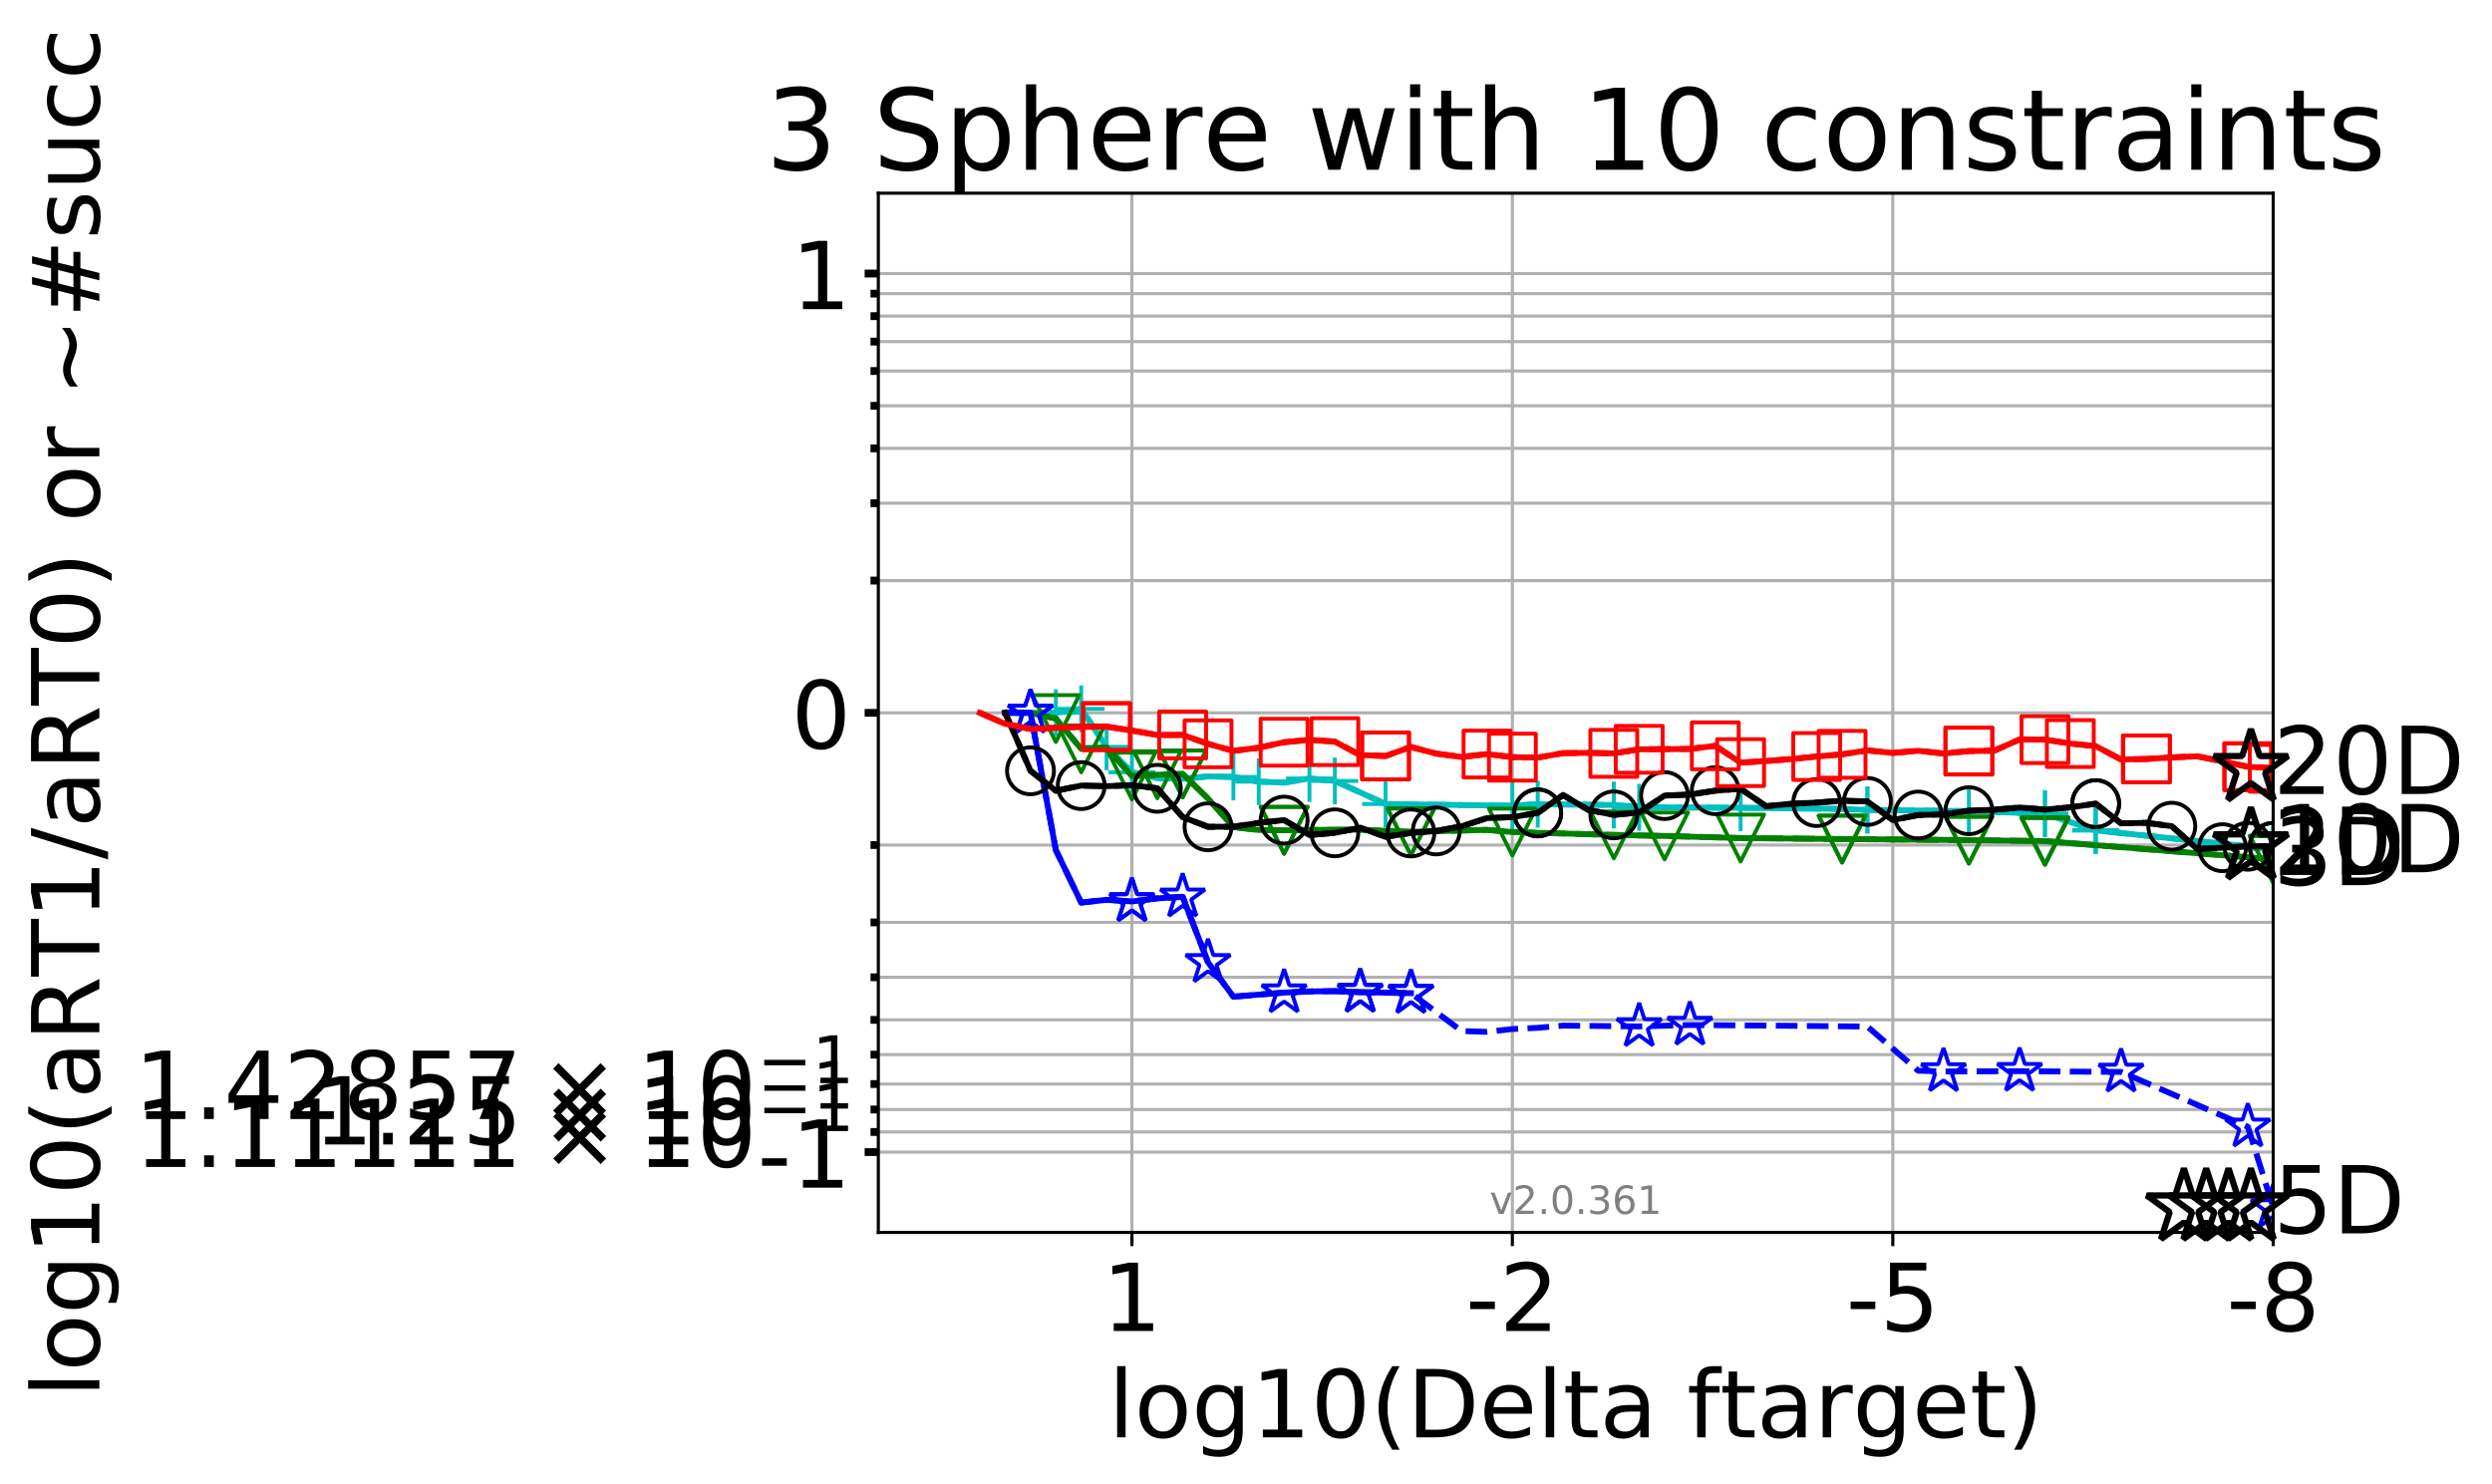 <?xml version="1.0" encoding="utf-8" standalone="no"?>
<!DOCTYPE svg PUBLIC "-//W3C//DTD SVG 1.1//EN"
  "http://www.w3.org/Graphics/SVG/1.1/DTD/svg11.dtd">
<!-- Created with matplotlib (http://matplotlib.org/) -->
<svg height="380pt" version="1.1" viewBox="0 0 638 380" width="638pt" xmlns="http://www.w3.org/2000/svg" xmlns:xlink="http://www.w3.org/1999/xlink">
 <defs>
  <style type="text/css">
*{stroke-linecap:butt;stroke-linejoin:round;}
  </style>
 </defs>
 <g id="figure_1">
  <g id="patch_1">
   <path d="M 0 380.235 
L 638.207 380.235 
L 638.207 0 
L 0 0 
z
" style="fill:#ffffff;"/>
  </g>
  <g id="axes_1">
   <g id="patch_2">
    <path d="M 224.868 315.58 
L 581.987 315.58 
L 581.987 49.468 
L 224.868 49.468 
z
" style="fill:#ffffff;"/>
   </g>
   <g id="matplotlib.axis_1">
    <g id="xtick_1">
     <g id="line2d_1">
      <path clip-path="url(#p92367bfe6e)" d="M 581.987 315.58 
L 581.987 49.468 
" style="fill:none;stroke:#b0b0b0;stroke-linecap:square;stroke-width:0.8;"/>
     </g>
     <g id="line2d_2">
      <defs>
       <path d="M 0 0 
L 0 3.5 
" id="mc6f0b1cd27" style="stroke:#000000;stroke-width:0.8;"/>
      </defs>
      <g>
       <use style="stroke:#000000;stroke-width:0.8;" x="581.987" xlink:href="#mc6f0b1cd27" y="315.58"/>
      </g>
     </g>
     <g id="text_1">
      <!-- -8 -->
      <defs>
       <path d="M 4.891 31.391 
L 31.203 31.391 
L 31.203 23.391 
L 4.891 23.391 
z
" id="DejaVuSans-2d"/>
       <path d="M 31.781 34.625 
Q 24.75 34.625 20.719 30.859 
Q 16.703 27.094 16.703 20.516 
Q 16.703 13.922 20.719 10.156 
Q 24.75 6.391 31.781 6.391 
Q 38.812 6.391 42.859 10.172 
Q 46.922 13.969 46.922 20.516 
Q 46.922 27.094 42.891 30.859 
Q 38.875 34.625 31.781 34.625 
z
M 21.922 38.812 
Q 15.578 40.375 12.031 44.719 
Q 8.5 49.078 8.5 55.328 
Q 8.5 64.062 14.719 69.141 
Q 20.953 74.219 31.781 74.219 
Q 42.672 74.219 48.875 69.141 
Q 55.078 64.062 55.078 55.328 
Q 55.078 49.078 51.531 44.719 
Q 48 40.375 41.703 38.812 
Q 48.828 37.156 52.797 32.312 
Q 56.781 27.484 56.781 20.516 
Q 56.781 9.906 50.312 4.234 
Q 43.844 -1.422 31.781 -1.422 
Q 19.734 -1.422 13.25 4.234 
Q 6.781 9.906 6.781 20.516 
Q 6.781 27.484 10.781 32.312 
Q 14.797 37.156 21.922 38.812 
z
M 18.312 54.391 
Q 18.312 48.734 21.844 45.562 
Q 25.391 42.391 31.781 42.391 
Q 38.141 42.391 41.719 45.562 
Q 45.312 48.734 45.312 54.391 
Q 45.312 60.062 41.719 63.234 
Q 38.141 66.406 31.781 66.406 
Q 25.391 66.406 21.844 63.234 
Q 18.312 60.062 18.312 54.391 
z
" id="DejaVuSans-38"/>
      </defs>
      <g transform="translate(570.023 340.816)scale(0.24 -0.24)">
       <use xlink:href="#DejaVuSans-2d"/>
       <use x="36.084" xlink:href="#DejaVuSans-38"/>
      </g>
     </g>
    </g>
    <g id="xtick_2">
     <g id="line2d_3">
      <path clip-path="url(#p92367bfe6e)" d="M 484.591 315.58 
L 484.591 49.468 
" style="fill:none;stroke:#b0b0b0;stroke-linecap:square;stroke-width:0.8;"/>
     </g>
     <g id="line2d_4">
      <g>
       <use style="stroke:#000000;stroke-width:0.8;" x="484.591" xlink:href="#mc6f0b1cd27" y="315.58"/>
      </g>
     </g>
     <g id="text_2">
      <!-- -5 -->
      <defs>
       <path d="M 10.797 72.906 
L 49.516 72.906 
L 49.516 64.594 
L 19.828 64.594 
L 19.828 46.734 
Q 21.969 47.469 24.109 47.828 
Q 26.266 48.188 28.422 48.188 
Q 40.625 48.188 47.75 41.5 
Q 54.891 34.812 54.891 23.391 
Q 54.891 11.625 47.562 5.094 
Q 40.234 -1.422 26.906 -1.422 
Q 22.312 -1.422 17.547 -0.641 
Q 12.797 0.141 7.719 1.703 
L 7.719 11.625 
Q 12.109 9.234 16.797 8.062 
Q 21.484 6.891 26.703 6.891 
Q 35.156 6.891 40.078 11.328 
Q 45.016 15.766 45.016 23.391 
Q 45.016 31 40.078 35.438 
Q 35.156 39.891 26.703 39.891 
Q 22.75 39.891 18.812 39.016 
Q 14.891 38.141 10.797 36.281 
z
" id="DejaVuSans-35"/>
      </defs>
      <g transform="translate(472.627 340.816)scale(0.24 -0.24)">
       <use xlink:href="#DejaVuSans-2d"/>
       <use x="36.084" xlink:href="#DejaVuSans-35"/>
      </g>
     </g>
    </g>
    <g id="xtick_3">
     <g id="line2d_5">
      <path clip-path="url(#p92367bfe6e)" d="M 387.195 315.58 
L 387.195 49.468 
" style="fill:none;stroke:#b0b0b0;stroke-linecap:square;stroke-width:0.8;"/>
     </g>
     <g id="line2d_6">
      <g>
       <use style="stroke:#000000;stroke-width:0.8;" x="387.195" xlink:href="#mc6f0b1cd27" y="315.58"/>
      </g>
     </g>
     <g id="text_3">
      <!-- -2 -->
      <defs>
       <path d="M 19.188 8.297 
L 53.609 8.297 
L 53.609 0 
L 7.328 0 
L 7.328 8.297 
Q 12.938 14.109 22.625 23.891 
Q 32.328 33.688 34.812 36.531 
Q 39.547 41.844 41.422 45.531 
Q 43.312 49.219 43.312 52.781 
Q 43.312 58.594 39.234 62.25 
Q 35.156 65.922 28.609 65.922 
Q 23.969 65.922 18.812 64.312 
Q 13.672 62.703 7.812 59.422 
L 7.812 69.391 
Q 13.766 71.781 18.938 73 
Q 24.125 74.219 28.422 74.219 
Q 39.75 74.219 46.484 68.547 
Q 53.219 62.891 53.219 53.422 
Q 53.219 48.922 51.531 44.891 
Q 49.859 40.875 45.406 35.406 
Q 44.188 33.984 37.641 27.219 
Q 31.109 20.453 19.188 8.297 
z
" id="DejaVuSans-32"/>
      </defs>
      <g transform="translate(375.23 340.816)scale(0.24 -0.24)">
       <use xlink:href="#DejaVuSans-2d"/>
       <use x="36.084" xlink:href="#DejaVuSans-32"/>
      </g>
     </g>
    </g>
    <g id="xtick_4">
     <g id="line2d_7">
      <path clip-path="url(#p92367bfe6e)" d="M 289.798 315.58 
L 289.798 49.468 
" style="fill:none;stroke:#b0b0b0;stroke-linecap:square;stroke-width:0.8;"/>
     </g>
     <g id="line2d_8">
      <g>
       <use style="stroke:#000000;stroke-width:0.8;" x="289.798" xlink:href="#mc6f0b1cd27" y="315.58"/>
      </g>
     </g>
     <g id="text_4">
      <!-- 1 -->
      <defs>
       <path d="M 12.406 8.297 
L 28.516 8.297 
L 28.516 63.922 
L 10.984 60.406 
L 10.984 69.391 
L 28.422 72.906 
L 38.281 72.906 
L 38.281 8.297 
L 54.391 8.297 
L 54.391 0 
L 12.406 0 
z
" id="DejaVuSans-31"/>
      </defs>
      <g transform="translate(282.163 340.816)scale(0.24 -0.24)">
       <use xlink:href="#DejaVuSans-31"/>
      </g>
     </g>
    </g>
    <g id="text_5">
     <!-- log10(Delta ftarget) -->
     <defs>
      <path d="M 9.422 75.984 
L 18.406 75.984 
L 18.406 0 
L 9.422 0 
z
" id="DejaVuSans-6c"/>
      <path d="M 30.609 48.391 
Q 23.391 48.391 19.188 42.75 
Q 14.984 37.109 14.984 27.297 
Q 14.984 17.484 19.156 11.844 
Q 23.344 6.203 30.609 6.203 
Q 37.797 6.203 41.984 11.859 
Q 46.188 17.531 46.188 27.297 
Q 46.188 37.016 41.984 42.703 
Q 37.797 48.391 30.609 48.391 
z
M 30.609 56 
Q 42.328 56 49.016 48.375 
Q 55.719 40.766 55.719 27.297 
Q 55.719 13.875 49.016 6.219 
Q 42.328 -1.422 30.609 -1.422 
Q 18.844 -1.422 12.172 6.219 
Q 5.516 13.875 5.516 27.297 
Q 5.516 40.766 12.172 48.375 
Q 18.844 56 30.609 56 
z
" id="DejaVuSans-6f"/>
      <path d="M 45.406 27.984 
Q 45.406 37.75 41.375 43.109 
Q 37.359 48.484 30.078 48.484 
Q 22.859 48.484 18.828 43.109 
Q 14.797 37.75 14.797 27.984 
Q 14.797 18.266 18.828 12.891 
Q 22.859 7.516 30.078 7.516 
Q 37.359 7.516 41.375 12.891 
Q 45.406 18.266 45.406 27.984 
z
M 54.391 6.781 
Q 54.391 -7.172 48.188 -13.984 
Q 42 -20.797 29.203 -20.797 
Q 24.469 -20.797 20.266 -20.094 
Q 16.062 -19.391 12.109 -17.922 
L 12.109 -9.188 
Q 16.062 -11.328 19.922 -12.344 
Q 23.781 -13.375 27.781 -13.375 
Q 36.625 -13.375 41.016 -8.766 
Q 45.406 -4.156 45.406 5.172 
L 45.406 9.625 
Q 42.625 4.781 38.281 2.391 
Q 33.938 0 27.875 0 
Q 17.828 0 11.672 7.656 
Q 5.516 15.328 5.516 27.984 
Q 5.516 40.672 11.672 48.328 
Q 17.828 56 27.875 56 
Q 33.938 56 38.281 53.609 
Q 42.625 51.219 45.406 46.391 
L 45.406 54.688 
L 54.391 54.688 
z
" id="DejaVuSans-67"/>
      <path d="M 31.781 66.406 
Q 24.172 66.406 20.328 58.906 
Q 16.5 51.422 16.5 36.375 
Q 16.5 21.391 20.328 13.891 
Q 24.172 6.391 31.781 6.391 
Q 39.453 6.391 43.281 13.891 
Q 47.125 21.391 47.125 36.375 
Q 47.125 51.422 43.281 58.906 
Q 39.453 66.406 31.781 66.406 
z
M 31.781 74.219 
Q 44.047 74.219 50.516 64.516 
Q 56.984 54.828 56.984 36.375 
Q 56.984 17.969 50.516 8.266 
Q 44.047 -1.422 31.781 -1.422 
Q 19.531 -1.422 13.062 8.266 
Q 6.594 17.969 6.594 36.375 
Q 6.594 54.828 13.062 64.516 
Q 19.531 74.219 31.781 74.219 
z
" id="DejaVuSans-30"/>
      <path d="M 31 75.875 
Q 24.469 64.656 21.281 53.656 
Q 18.109 42.672 18.109 31.391 
Q 18.109 20.125 21.312 9.062 
Q 24.516 -2 31 -13.188 
L 23.188 -13.188 
Q 15.875 -1.703 12.234 9.375 
Q 8.594 20.453 8.594 31.391 
Q 8.594 42.281 12.203 53.312 
Q 15.828 64.359 23.188 75.875 
z
" id="DejaVuSans-28"/>
      <path d="M 19.672 64.797 
L 19.672 8.109 
L 31.594 8.109 
Q 46.688 8.109 53.688 14.938 
Q 60.688 21.781 60.688 36.531 
Q 60.688 51.172 53.688 57.984 
Q 46.688 64.797 31.594 64.797 
z
M 9.812 72.906 
L 30.078 72.906 
Q 51.266 72.906 61.172 64.094 
Q 71.094 55.281 71.094 36.531 
Q 71.094 17.672 61.125 8.828 
Q 51.172 0 30.078 0 
L 9.812 0 
z
" id="DejaVuSans-44"/>
      <path d="M 56.203 29.594 
L 56.203 25.203 
L 14.891 25.203 
Q 15.484 15.922 20.484 11.062 
Q 25.484 6.203 34.422 6.203 
Q 39.594 6.203 44.453 7.469 
Q 49.312 8.734 54.109 11.281 
L 54.109 2.781 
Q 49.266 0.734 44.188 -0.344 
Q 39.109 -1.422 33.891 -1.422 
Q 20.797 -1.422 13.156 6.188 
Q 5.516 13.812 5.516 26.812 
Q 5.516 40.234 12.766 48.109 
Q 20.016 56 32.328 56 
Q 43.359 56 49.781 48.891 
Q 56.203 41.797 56.203 29.594 
z
M 47.219 32.234 
Q 47.125 39.594 43.094 43.984 
Q 39.062 48.391 32.422 48.391 
Q 24.906 48.391 20.391 44.141 
Q 15.875 39.891 15.188 32.172 
z
" id="DejaVuSans-65"/>
      <path d="M 18.312 70.219 
L 18.312 54.688 
L 36.812 54.688 
L 36.812 47.703 
L 18.312 47.703 
L 18.312 18.016 
Q 18.312 11.328 20.141 9.422 
Q 21.969 7.516 27.594 7.516 
L 36.812 7.516 
L 36.812 0 
L 27.594 0 
Q 17.188 0 13.234 3.875 
Q 9.281 7.766 9.281 18.016 
L 9.281 47.703 
L 2.688 47.703 
L 2.688 54.688 
L 9.281 54.688 
L 9.281 70.219 
z
" id="DejaVuSans-74"/>
      <path d="M 34.281 27.484 
Q 23.391 27.484 19.188 25 
Q 14.984 22.516 14.984 16.5 
Q 14.984 11.719 18.141 8.906 
Q 21.297 6.109 26.703 6.109 
Q 34.188 6.109 38.703 11.406 
Q 43.219 16.703 43.219 25.484 
L 43.219 27.484 
z
M 52.203 31.203 
L 52.203 0 
L 43.219 0 
L 43.219 8.297 
Q 40.141 3.328 35.547 0.953 
Q 30.953 -1.422 24.312 -1.422 
Q 15.922 -1.422 10.953 3.297 
Q 6 8.016 6 15.922 
Q 6 25.141 12.172 29.828 
Q 18.359 34.516 30.609 34.516 
L 43.219 34.516 
L 43.219 35.406 
Q 43.219 41.609 39.141 45 
Q 35.062 48.391 27.688 48.391 
Q 23 48.391 18.547 47.266 
Q 14.109 46.141 10.016 43.891 
L 10.016 52.203 
Q 14.938 54.109 19.578 55.047 
Q 24.219 56 28.609 56 
Q 40.484 56 46.344 49.844 
Q 52.203 43.703 52.203 31.203 
z
" id="DejaVuSans-61"/>
      <path id="DejaVuSans-20"/>
      <path d="M 37.109 75.984 
L 37.109 68.5 
L 28.516 68.5 
Q 23.688 68.5 21.797 66.547 
Q 19.922 64.594 19.922 59.516 
L 19.922 54.688 
L 34.719 54.688 
L 34.719 47.703 
L 19.922 47.703 
L 19.922 0 
L 10.891 0 
L 10.891 47.703 
L 2.297 47.703 
L 2.297 54.688 
L 10.891 54.688 
L 10.891 58.5 
Q 10.891 67.625 15.141 71.797 
Q 19.391 75.984 28.609 75.984 
z
" id="DejaVuSans-66"/>
      <path d="M 41.109 46.297 
Q 39.594 47.172 37.812 47.578 
Q 36.031 48 33.891 48 
Q 26.266 48 22.188 43.047 
Q 18.109 38.094 18.109 28.812 
L 18.109 0 
L 9.078 0 
L 9.078 54.688 
L 18.109 54.688 
L 18.109 46.188 
Q 20.953 51.172 25.484 53.578 
Q 30.031 56 36.531 56 
Q 37.453 56 38.578 55.875 
Q 39.703 55.766 41.062 55.516 
z
" id="DejaVuSans-72"/>
      <path d="M 8.016 75.875 
L 15.828 75.875 
Q 23.141 64.359 26.781 53.312 
Q 30.422 42.281 30.422 31.391 
Q 30.422 20.453 26.781 9.375 
Q 23.141 -1.703 15.828 -13.188 
L 8.016 -13.188 
Q 14.5 -2 17.703 9.062 
Q 20.906 20.125 20.906 31.391 
Q 20.906 42.672 17.703 53.656 
Q 14.5 64.656 8.016 75.875 
z
" id="DejaVuSans-29"/>
     </defs>
     <g transform="translate(283.752 368.043)scale(0.24 -0.24)">
      <use xlink:href="#DejaVuSans-6c"/>
      <use x="27.783" xlink:href="#DejaVuSans-6f"/>
      <use x="88.965" xlink:href="#DejaVuSans-67"/>
      <use x="152.441" xlink:href="#DejaVuSans-31"/>
      <use x="216.064" xlink:href="#DejaVuSans-30"/>
      <use x="279.688" xlink:href="#DejaVuSans-28"/>
      <use x="318.701" xlink:href="#DejaVuSans-44"/>
      <use x="395.703" xlink:href="#DejaVuSans-65"/>
      <use x="457.227" xlink:href="#DejaVuSans-6c"/>
      <use x="485.01" xlink:href="#DejaVuSans-74"/>
      <use x="524.219" xlink:href="#DejaVuSans-61"/>
      <use x="585.498" xlink:href="#DejaVuSans-20"/>
      <use x="617.285" xlink:href="#DejaVuSans-66"/>
      <use x="652.475" xlink:href="#DejaVuSans-74"/>
      <use x="691.684" xlink:href="#DejaVuSans-61"/>
      <use x="752.963" xlink:href="#DejaVuSans-72"/>
      <use x="794.061" xlink:href="#DejaVuSans-67"/>
      <use x="857.537" xlink:href="#DejaVuSans-65"/>
      <use x="919.061" xlink:href="#DejaVuSans-74"/>
      <use x="958.27" xlink:href="#DejaVuSans-29"/>
     </g>
    </g>
   </g>
   <g id="matplotlib.axis_2">
    <g id="ytick_1">
     <g id="line2d_9">
      <path clip-path="url(#p92367bfe6e)" d="M 224.868 295.002 
L 581.987 295.002 
" style="fill:none;stroke:#b0b0b0;stroke-linecap:square;stroke-width:0.8;"/>
     </g>
     <g id="line2d_10">
      <defs>
       <path d="M 0 0 
L -3.5 0 
" id="m6e55c0572e" style="stroke:#000000;stroke-width:2;"/>
      </defs>
      <g>
       <use style="stroke:#000000;stroke-width:2;" x="224.868" xlink:href="#m6e55c0572e" y="295.002"/>
      </g>
     </g>
     <g id="text_6">
      <!-- -1 -->
      <g transform="translate(193.939 304.12)scale(0.24 -0.24)">
       <use xlink:href="#DejaVuSans-2d"/>
       <use x="36.084" xlink:href="#DejaVuSans-31"/>
      </g>
     </g>
    </g>
    <g id="ytick_2">
     <g id="line2d_11">
      <path clip-path="url(#p92367bfe6e)" d="M 224.868 182.524 
L 581.987 182.524 
" style="fill:none;stroke:#b0b0b0;stroke-linecap:square;stroke-width:0.8;"/>
     </g>
     <g id="line2d_12">
      <g>
       <use style="stroke:#000000;stroke-width:2;" x="224.868" xlink:href="#m6e55c0572e" y="182.524"/>
      </g>
     </g>
     <g id="text_7">
      <!-- 0 -->
      <g transform="translate(202.597 191.642)scale(0.24 -0.24)">
       <use xlink:href="#DejaVuSans-30"/>
      </g>
     </g>
    </g>
    <g id="ytick_3">
     <g id="line2d_13">
      <path clip-path="url(#p92367bfe6e)" d="M 224.868 70.046 
L 581.987 70.046 
" style="fill:none;stroke:#b0b0b0;stroke-linecap:square;stroke-width:0.8;"/>
     </g>
     <g id="line2d_14">
      <g>
       <use style="stroke:#000000;stroke-width:2;" x="224.868" xlink:href="#m6e55c0572e" y="70.046"/>
      </g>
     </g>
     <g id="text_8">
      <!-- 1 -->
      <g transform="translate(202.597 79.164)scale(0.24 -0.24)">
       <use xlink:href="#DejaVuSans-31"/>
      </g>
     </g>
    </g>
    <g id="ytick_4">
     <g id="line2d_15">
      <path clip-path="url(#p92367bfe6e)" d="M 224.868 289.855 
L 581.987 289.855 
" style="fill:none;stroke:#b0b0b0;stroke-linecap:square;stroke-width:0.8;"/>
     </g>
     <g id="line2d_16">
      <defs>
       <path d="M 0 0 
L -2 0 
" id="m52b9efb5b9" style="stroke:#000000;stroke-width:2;"/>
      </defs>
      <g>
       <use style="stroke:#000000;stroke-width:2;" x="224.868" xlink:href="#m52b9efb5b9" y="289.855"/>
      </g>
     </g>
     <g id="text_9">
      <!-- $\mathdefault{1.11111\times10^{-1}}$ -->
      <defs>
       <path d="M 10.688 12.406 
L 21 12.406 
L 21 0 
L 10.688 0 
z
" id="DejaVuSans-2e"/>
       <path d="M 70.125 53.719 
L 47.797 31.297 
L 70.125 8.984 
L 64.312 3.078 
L 41.891 25.484 
L 19.484 3.078 
L 13.719 8.984 
L 35.984 31.297 
L 13.719 53.719 
L 19.484 59.625 
L 41.891 37.203 
L 64.312 59.625 
z
" id="DejaVuSans-d7"/>
       <path d="M 10.594 35.5 
L 73.188 35.5 
L 73.188 27.203 
L 10.594 27.203 
z
" id="DejaVuSans-2212"/>
      </defs>
      <g transform="translate(34.428 298.973)scale(0.24 -0.24)">
       <use transform="translate(0 0.684)" xlink:href="#DejaVuSans-31"/>
       <use transform="translate(63.623 0.684)" xlink:href="#DejaVuSans-2e"/>
       <use transform="translate(95.41 0.684)" xlink:href="#DejaVuSans-31"/>
       <use transform="translate(159.033 0.684)" xlink:href="#DejaVuSans-31"/>
       <use transform="translate(222.656 0.684)" xlink:href="#DejaVuSans-31"/>
       <use transform="translate(286.279 0.684)" xlink:href="#DejaVuSans-31"/>
       <use transform="translate(349.902 0.684)" xlink:href="#DejaVuSans-31"/>
       <use transform="translate(433.008 0.684)" xlink:href="#DejaVuSans-d7"/>
       <use transform="translate(536.279 0.684)" xlink:href="#DejaVuSans-31"/>
       <use transform="translate(599.902 0.684)" xlink:href="#DejaVuSans-30"/>
       <use transform="translate(664.482 38.966)scale(0.7)" xlink:href="#DejaVuSans-2212"/>
       <use transform="translate(723.135 38.966)scale(0.7)" xlink:href="#DejaVuSans-31"/>
      </g>
     </g>
    </g>
    <g id="ytick_5">
     <g id="line2d_17">
      <path clip-path="url(#p92367bfe6e)" d="M 224.868 284.102 
L 581.987 284.102 
" style="fill:none;stroke:#b0b0b0;stroke-linecap:square;stroke-width:0.8;"/>
     </g>
     <g id="line2d_18">
      <g>
       <use style="stroke:#000000;stroke-width:2;" x="224.868" xlink:href="#m52b9efb5b9" y="284.102"/>
      </g>
     </g>
     <g id="text_10">
      <!-- $\mathdefault{1.25\times10^{-1}}$ -->
      <g transform="translate(80.267 293.22)scale(0.24 -0.24)">
       <use transform="translate(0 0.684)" xlink:href="#DejaVuSans-31"/>
       <use transform="translate(63.623 0.684)" xlink:href="#DejaVuSans-2e"/>
       <use transform="translate(95.332 0.684)" xlink:href="#DejaVuSans-32"/>
       <use transform="translate(158.955 0.684)" xlink:href="#DejaVuSans-35"/>
       <use transform="translate(242.061 0.684)" xlink:href="#DejaVuSans-d7"/>
       <use transform="translate(345.332 0.684)" xlink:href="#DejaVuSans-31"/>
       <use transform="translate(408.955 0.684)" xlink:href="#DejaVuSans-30"/>
       <use transform="translate(473.535 38.966)scale(0.7)" xlink:href="#DejaVuSans-2212"/>
       <use transform="translate(532.188 38.966)scale(0.7)" xlink:href="#DejaVuSans-31"/>
      </g>
     </g>
    </g>
    <g id="ytick_6">
     <g id="line2d_19">
      <path clip-path="url(#p92367bfe6e)" d="M 224.868 277.579 
L 581.987 277.579 
" style="fill:none;stroke:#b0b0b0;stroke-linecap:square;stroke-width:0.8;"/>
     </g>
     <g id="line2d_20">
      <g>
       <use style="stroke:#000000;stroke-width:2;" x="224.868" xlink:href="#m52b9efb5b9" y="277.579"/>
      </g>
     </g>
     <g id="text_11">
      <!-- $\mathdefault{1.42857\times10^{-1}}$ -->
      <defs>
       <path d="M 37.797 64.312 
L 12.891 25.391 
L 37.797 25.391 
z
M 35.203 72.906 
L 47.609 72.906 
L 47.609 25.391 
L 58.016 25.391 
L 58.016 17.188 
L 47.609 17.188 
L 47.609 0 
L 37.797 0 
L 37.797 17.188 
L 4.891 17.188 
L 4.891 26.703 
z
" id="DejaVuSans-34"/>
       <path d="M 8.203 72.906 
L 55.078 72.906 
L 55.078 68.703 
L 28.609 0 
L 18.312 0 
L 43.219 64.594 
L 8.203 64.594 
z
" id="DejaVuSans-37"/>
      </defs>
      <g transform="translate(34.428 286.697)scale(0.24 -0.24)">
       <use transform="translate(0 0.684)" xlink:href="#DejaVuSans-31"/>
       <use transform="translate(63.623 0.684)" xlink:href="#DejaVuSans-2e"/>
       <use transform="translate(95.41 0.684)" xlink:href="#DejaVuSans-34"/>
       <use transform="translate(159.033 0.684)" xlink:href="#DejaVuSans-32"/>
       <use transform="translate(222.656 0.684)" xlink:href="#DejaVuSans-38"/>
       <use transform="translate(286.279 0.684)" xlink:href="#DejaVuSans-35"/>
       <use transform="translate(349.793 0.684)" xlink:href="#DejaVuSans-37"/>
       <use transform="translate(432.898 0.684)" xlink:href="#DejaVuSans-d7"/>
       <use transform="translate(536.17 0.684)" xlink:href="#DejaVuSans-31"/>
       <use transform="translate(599.793 0.684)" xlink:href="#DejaVuSans-30"/>
       <use transform="translate(664.373 38.966)scale(0.7)" xlink:href="#DejaVuSans-2212"/>
       <use transform="translate(723.025 38.966)scale(0.7)" xlink:href="#DejaVuSans-31"/>
      </g>
     </g>
    </g>
    <g id="ytick_7">
     <g id="line2d_21">
      <path clip-path="url(#p92367bfe6e)" d="M 224.868 270.049 
L 581.987 270.049 
" style="fill:none;stroke:#b0b0b0;stroke-linecap:square;stroke-width:0.8;"/>
     </g>
     <g id="line2d_22">
      <g>
       <use style="stroke:#000000;stroke-width:2;" x="224.868" xlink:href="#m52b9efb5b9" y="270.049"/>
      </g>
     </g>
    </g>
    <g id="ytick_8">
     <g id="line2d_23">
      <path clip-path="url(#p92367bfe6e)" d="M 224.868 261.143 
L 581.987 261.143 
" style="fill:none;stroke:#b0b0b0;stroke-linecap:square;stroke-width:0.8;"/>
     </g>
     <g id="line2d_24">
      <g>
       <use style="stroke:#000000;stroke-width:2;" x="224.868" xlink:href="#m52b9efb5b9" y="261.143"/>
      </g>
     </g>
    </g>
    <g id="ytick_9">
     <g id="line2d_25">
      <path clip-path="url(#p92367bfe6e)" d="M 224.868 250.242 
L 581.987 250.242 
" style="fill:none;stroke:#b0b0b0;stroke-linecap:square;stroke-width:0.8;"/>
     </g>
     <g id="line2d_26">
      <g>
       <use style="stroke:#000000;stroke-width:2;" x="224.868" xlink:href="#m52b9efb5b9" y="250.242"/>
      </g>
     </g>
    </g>
    <g id="ytick_10">
     <g id="line2d_27">
      <path clip-path="url(#p92367bfe6e)" d="M 224.868 236.189 
L 581.987 236.189 
" style="fill:none;stroke:#b0b0b0;stroke-linecap:square;stroke-width:0.8;"/>
     </g>
     <g id="line2d_28">
      <g>
       <use style="stroke:#000000;stroke-width:2;" x="224.868" xlink:href="#m52b9efb5b9" y="236.189"/>
      </g>
     </g>
    </g>
    <g id="ytick_11">
     <g id="line2d_29">
      <path clip-path="url(#p92367bfe6e)" d="M 224.868 216.383 
L 581.987 216.383 
" style="fill:none;stroke:#b0b0b0;stroke-linecap:square;stroke-width:0.8;"/>
     </g>
     <g id="line2d_30">
      <g>
       <use style="stroke:#000000;stroke-width:2;" x="224.868" xlink:href="#m52b9efb5b9" y="216.383"/>
      </g>
     </g>
    </g>
    <g id="ytick_12">
     <g id="line2d_31">
      <path clip-path="url(#p92367bfe6e)" d="M 224.868 148.664 
L 581.987 148.664 
" style="fill:none;stroke:#b0b0b0;stroke-linecap:square;stroke-width:0.8;"/>
     </g>
     <g id="line2d_32">
      <g>
       <use style="stroke:#000000;stroke-width:2;" x="224.868" xlink:href="#m52b9efb5b9" y="148.664"/>
      </g>
     </g>
    </g>
    <g id="ytick_13">
     <g id="line2d_33">
      <path clip-path="url(#p92367bfe6e)" d="M 224.868 128.858 
L 581.987 128.858 
" style="fill:none;stroke:#b0b0b0;stroke-linecap:square;stroke-width:0.8;"/>
     </g>
     <g id="line2d_34">
      <g>
       <use style="stroke:#000000;stroke-width:2;" x="224.868" xlink:href="#m52b9efb5b9" y="128.858"/>
      </g>
     </g>
    </g>
    <g id="ytick_14">
     <g id="line2d_35">
      <path clip-path="url(#p92367bfe6e)" d="M 224.868 114.805 
L 581.987 114.805 
" style="fill:none;stroke:#b0b0b0;stroke-linecap:square;stroke-width:0.8;"/>
     </g>
     <g id="line2d_36">
      <g>
       <use style="stroke:#000000;stroke-width:2;" x="224.868" xlink:href="#m52b9efb5b9" y="114.805"/>
      </g>
     </g>
    </g>
    <g id="ytick_15">
     <g id="line2d_37">
      <path clip-path="url(#p92367bfe6e)" d="M 224.868 103.905 
L 581.987 103.905 
" style="fill:none;stroke:#b0b0b0;stroke-linecap:square;stroke-width:0.8;"/>
     </g>
     <g id="line2d_38">
      <g>
       <use style="stroke:#000000;stroke-width:2;" x="224.868" xlink:href="#m52b9efb5b9" y="103.905"/>
      </g>
     </g>
    </g>
    <g id="ytick_16">
     <g id="line2d_39">
      <path clip-path="url(#p92367bfe6e)" d="M 224.868 94.999 
L 581.987 94.999 
" style="fill:none;stroke:#b0b0b0;stroke-linecap:square;stroke-width:0.8;"/>
     </g>
     <g id="line2d_40">
      <g>
       <use style="stroke:#000000;stroke-width:2;" x="224.868" xlink:href="#m52b9efb5b9" y="94.999"/>
      </g>
     </g>
    </g>
    <g id="ytick_17">
     <g id="line2d_41">
      <path clip-path="url(#p92367bfe6e)" d="M 224.868 87.469 
L 581.987 87.469 
" style="fill:none;stroke:#b0b0b0;stroke-linecap:square;stroke-width:0.8;"/>
     </g>
     <g id="line2d_42">
      <g>
       <use style="stroke:#000000;stroke-width:2;" x="224.868" xlink:href="#m52b9efb5b9" y="87.469"/>
      </g>
     </g>
    </g>
    <g id="ytick_18">
     <g id="line2d_43">
      <path clip-path="url(#p92367bfe6e)" d="M 224.868 80.946 
L 581.987 80.946 
" style="fill:none;stroke:#b0b0b0;stroke-linecap:square;stroke-width:0.8;"/>
     </g>
     <g id="line2d_44">
      <g>
       <use style="stroke:#000000;stroke-width:2;" x="224.868" xlink:href="#m52b9efb5b9" y="80.946"/>
      </g>
     </g>
    </g>
    <g id="ytick_19">
     <g id="line2d_45">
      <path clip-path="url(#p92367bfe6e)" d="M 224.868 75.192 
L 581.987 75.192 
" style="fill:none;stroke:#b0b0b0;stroke-linecap:square;stroke-width:0.8;"/>
     </g>
     <g id="line2d_46">
      <g>
       <use style="stroke:#000000;stroke-width:2;" x="224.868" xlink:href="#m52b9efb5b9" y="75.192"/>
      </g>
     </g>
    </g>
    <g id="text_12">
     <!-- log10(aRT1/aRT0) or ~#succ -->
     <defs>
      <path d="M 44.391 34.188 
Q 47.562 33.109 50.562 29.594 
Q 53.562 26.078 56.594 19.922 
L 66.609 0 
L 56 0 
L 46.688 18.703 
Q 43.062 26.031 39.672 28.422 
Q 36.281 30.812 30.422 30.812 
L 19.672 30.812 
L 19.672 0 
L 9.812 0 
L 9.812 72.906 
L 32.078 72.906 
Q 44.578 72.906 50.734 67.672 
Q 56.891 62.453 56.891 51.906 
Q 56.891 45.016 53.688 40.469 
Q 50.484 35.938 44.391 34.188 
z
M 19.672 64.797 
L 19.672 38.922 
L 32.078 38.922 
Q 39.203 38.922 42.844 42.219 
Q 46.484 45.516 46.484 51.906 
Q 46.484 58.297 42.844 61.547 
Q 39.203 64.797 32.078 64.797 
z
" id="DejaVuSans-52"/>
      <path d="M -0.297 72.906 
L 61.375 72.906 
L 61.375 64.594 
L 35.5 64.594 
L 35.5 0 
L 25.594 0 
L 25.594 64.594 
L -0.297 64.594 
z
" id="DejaVuSans-54"/>
      <path d="M 25.391 72.906 
L 33.688 72.906 
L 8.297 -9.281 
L 0 -9.281 
z
" id="DejaVuSans-2f"/>
      <path d="M 73.188 39.891 
L 73.188 31.203 
Q 68.062 27.344 63.688 25.688 
Q 59.328 24.031 54.594 24.031 
Q 49.219 24.031 42.094 26.906 
Q 41.547 27.094 41.312 27.203 
Q 40.969 27.344 40.234 27.594 
Q 32.672 30.609 28.078 30.609 
Q 23.781 30.609 19.578 28.734 
Q 15.375 26.859 10.594 22.797 
L 10.594 31.5 
Q 15.719 35.359 20.094 37.031 
Q 24.469 38.719 29.203 38.719 
Q 34.578 38.719 41.75 35.797 
Q 42.234 35.594 42.484 35.5 
Q 42.875 35.359 43.562 35.109 
Q 51.125 32.078 55.719 32.078 
Q 59.906 32.078 64.031 33.938 
Q 68.172 35.797 73.188 39.891 
z
" id="DejaVuSans-7e"/>
      <path d="M 51.125 44 
L 36.922 44 
L 32.812 27.688 
L 47.125 27.688 
z
M 43.797 71.781 
L 38.719 51.516 
L 52.984 51.516 
L 58.109 71.781 
L 65.922 71.781 
L 60.891 51.516 
L 76.125 51.516 
L 76.125 44 
L 58.984 44 
L 54.984 27.688 
L 70.516 27.688 
L 70.516 20.219 
L 53.078 20.219 
L 48 0 
L 40.188 0 
L 45.219 20.219 
L 30.906 20.219 
L 25.875 0 
L 18.016 0 
L 23.094 20.219 
L 7.719 20.219 
L 7.719 27.688 
L 24.906 27.688 
L 29 44 
L 13.281 44 
L 13.281 51.516 
L 30.906 51.516 
L 35.891 71.781 
z
" id="DejaVuSans-23"/>
      <path d="M 44.281 53.078 
L 44.281 44.578 
Q 40.484 46.531 36.375 47.5 
Q 32.281 48.484 27.875 48.484 
Q 21.188 48.484 17.844 46.438 
Q 14.5 44.391 14.5 40.281 
Q 14.5 37.156 16.891 35.375 
Q 19.281 33.594 26.516 31.984 
L 29.594 31.297 
Q 39.156 29.25 43.188 25.516 
Q 47.219 21.781 47.219 15.094 
Q 47.219 7.469 41.188 3.016 
Q 35.156 -1.422 24.609 -1.422 
Q 20.219 -1.422 15.453 -0.562 
Q 10.688 0.297 5.422 2 
L 5.422 11.281 
Q 10.406 8.688 15.234 7.391 
Q 20.062 6.109 24.812 6.109 
Q 31.156 6.109 34.562 8.281 
Q 37.984 10.453 37.984 14.406 
Q 37.984 18.062 35.516 20.016 
Q 33.062 21.969 24.703 23.781 
L 21.578 24.516 
Q 13.234 26.266 9.516 29.906 
Q 5.812 33.547 5.812 39.891 
Q 5.812 47.609 11.281 51.797 
Q 16.75 56 26.812 56 
Q 31.781 56 36.172 55.266 
Q 40.578 54.547 44.281 53.078 
z
" id="DejaVuSans-73"/>
      <path d="M 8.5 21.578 
L 8.5 54.688 
L 17.484 54.688 
L 17.484 21.922 
Q 17.484 14.156 20.5 10.266 
Q 23.531 6.391 29.594 6.391 
Q 36.859 6.391 41.078 11.031 
Q 45.312 15.672 45.312 23.688 
L 45.312 54.688 
L 54.297 54.688 
L 54.297 0 
L 45.312 0 
L 45.312 8.406 
Q 42.047 3.422 37.719 1 
Q 33.406 -1.422 27.688 -1.422 
Q 18.266 -1.422 13.375 4.438 
Q 8.5 10.297 8.5 21.578 
z
M 31.109 56 
z
" id="DejaVuSans-75"/>
      <path d="M 48.781 52.594 
L 48.781 44.188 
Q 44.969 46.297 41.141 47.344 
Q 37.312 48.391 33.406 48.391 
Q 24.656 48.391 19.812 42.844 
Q 14.984 37.312 14.984 27.297 
Q 14.984 17.281 19.812 11.734 
Q 24.656 6.203 33.406 6.203 
Q 37.312 6.203 41.141 7.25 
Q 44.969 8.297 48.781 10.406 
L 48.781 2.094 
Q 45.016 0.344 40.984 -0.531 
Q 36.969 -1.422 32.422 -1.422 
Q 20.062 -1.422 12.781 6.344 
Q 5.516 14.109 5.516 27.297 
Q 5.516 40.672 12.859 48.328 
Q 20.219 56 33.016 56 
Q 37.156 56 41.109 55.141 
Q 45.062 54.297 48.781 52.594 
z
" id="DejaVuSans-63"/>
     </defs>
     <g transform="translate(25.436 357.848)rotate(-90)scale(0.24 -0.24)">
      <use xlink:href="#DejaVuSans-6c"/>
      <use x="27.783" xlink:href="#DejaVuSans-6f"/>
      <use x="88.965" xlink:href="#DejaVuSans-67"/>
      <use x="152.441" xlink:href="#DejaVuSans-31"/>
      <use x="216.064" xlink:href="#DejaVuSans-30"/>
      <use x="279.688" xlink:href="#DejaVuSans-28"/>
      <use x="318.701" xlink:href="#DejaVuSans-61"/>
      <use x="379.98" xlink:href="#DejaVuSans-52"/>
      <use x="449.354" xlink:href="#DejaVuSans-54"/>
      <use x="510.438" xlink:href="#DejaVuSans-31"/>
      <use x="574.061" xlink:href="#DejaVuSans-2f"/>
      <use x="607.752" xlink:href="#DejaVuSans-61"/>
      <use x="669.031" xlink:href="#DejaVuSans-52"/>
      <use x="738.404" xlink:href="#DejaVuSans-54"/>
      <use x="799.488" xlink:href="#DejaVuSans-30"/>
      <use x="863.111" xlink:href="#DejaVuSans-29"/>
      <use x="902.125" xlink:href="#DejaVuSans-20"/>
      <use x="933.912" xlink:href="#DejaVuSans-6f"/>
      <use x="995.094" xlink:href="#DejaVuSans-72"/>
      <use x="1036.207" xlink:href="#DejaVuSans-20"/>
      <use x="1067.994" xlink:href="#DejaVuSans-7e"/>
      <use x="1151.783" xlink:href="#DejaVuSans-23"/>
      <use x="1235.572" xlink:href="#DejaVuSans-73"/>
      <use x="1287.672" xlink:href="#DejaVuSans-75"/>
      <use x="1351.051" xlink:href="#DejaVuSans-63"/>
      <use x="1406.031" xlink:href="#DejaVuSans-63"/>
     </g>
    </g>
   </g>
   <g id="line2d_47">
    <path clip-path="url(#p92367bfe6e)" d="M 263.826 182.524 
L 270.319 182.524 
L 276.812 181.511 
L 283.305 191.24 
L 289.798 197.761 
L 296.291 199.237 
L 302.785 199.412 
L 309.278 198.811 
L 315.771 198.944 
L 322.264 200.152 
L 328.757 200.394 
L 335.25 199.334 
L 341.743 199.965 
L 354.729 205.873 
L 387.195 206.322 
L 393.688 205.929 
L 413.167 206.133 
L 419.66 206.703 
L 445.633 206.845 
L 471.605 207.127 
L 478.098 207.407 
L 504.07 207.686 
L 523.55 208.376 
L 536.536 212.626 
L 581.987 217.419 
" style="fill:none;stroke:#00bfbf;stroke-dasharray:5.55,2.4;stroke-dashoffset:0;stroke-width:1.5;"/>
   </g>
   <g id="line2d_48">
    <defs>
     <path d="M -6 0 
L 6 0 
M 0 6 
L 0 -6 
" id="m18265b16d6" style="stroke:#00bfbf;"/>
    </defs>
    <g clip-path="url(#p92367bfe6e)">
     <use style="fill:none;stroke:#00bfbf;" x="276.812" xlink:href="#m18265b16d6" y="181.511"/>
     <use style="fill:none;stroke:#00bfbf;" x="289.798" xlink:href="#m18265b16d6" y="197.761"/>
     <use style="fill:none;stroke:#00bfbf;" x="322.264" xlink:href="#m18265b16d6" y="200.152"/>
     <use style="fill:none;stroke:#00bfbf;" x="341.743" xlink:href="#m18265b16d6" y="199.965"/>
     <use style="fill:none;stroke:#00bfbf;" x="387.195" xlink:href="#m18265b16d6" y="206.322"/>
     <use style="fill:none;stroke:#00bfbf;" x="413.167" xlink:href="#m18265b16d6" y="206.133"/>
     <use style="fill:none;stroke:#00bfbf;" x="445.633" xlink:href="#m18265b16d6" y="206.845"/>
     <use style="fill:none;stroke:#00bfbf;" x="478.098" xlink:href="#m18265b16d6" y="207.407"/>
     <use style="fill:none;stroke:#00bfbf;" x="523.55" xlink:href="#m18265b16d6" y="208.376"/>
     <use style="fill:none;stroke:#00bfbf;" x="536.536" xlink:href="#m18265b16d6" y="212.626"/>
     <use style="fill:none;stroke:#00bfbf;" x="536.536" xlink:href="#m18265b16d6" y="212.626"/>
     <use style="fill:none;stroke:#00bfbf;" x="581.987" xlink:href="#m18265b16d6" y="217.419"/>
    </g>
   </g>
   <g id="line2d_49"/>
   <g id="line2d_50">
    <path clip-path="url(#p92367bfe6e)" d="M 263.826 182.524 
L 270.319 182.524 
L 276.812 181.511 
L 283.305 191.24 
L 289.798 197.761 
L 296.291 199.237 
L 302.785 199.412 
L 309.278 198.811 
L 315.771 198.944 
L 322.264 200.152 
L 328.757 200.394 
L 335.25 199.334 
L 341.743 199.965 
L 354.729 205.873 
L 387.195 206.322 
L 393.688 205.929 
L 413.167 206.133 
L 419.66 206.703 
L 445.633 206.845 
L 471.605 207.127 
L 478.098 207.407 
L 504.07 207.686 
L 523.55 208.376 
L 536.536 212.626 
L 581.987 217.419 
" style="fill:none;stroke:#00bfbf;stroke-linecap:square;stroke-width:1.5;"/>
   </g>
   <g id="line2d_51">
    <g clip-path="url(#p92367bfe6e)">
     <use style="fill:none;stroke:#00bfbf;" x="270.319" xlink:href="#m18265b16d6" y="182.524"/>
     <use style="fill:none;stroke:#00bfbf;" x="283.305" xlink:href="#m18265b16d6" y="191.24"/>
     <use style="fill:none;stroke:#00bfbf;" x="315.771" xlink:href="#m18265b16d6" y="198.944"/>
     <use style="fill:none;stroke:#00bfbf;" x="335.25" xlink:href="#m18265b16d6" y="199.334"/>
     <use style="fill:none;stroke:#00bfbf;" x="354.729" xlink:href="#m18265b16d6" y="205.873"/>
     <use style="fill:none;stroke:#00bfbf;" x="393.688" xlink:href="#m18265b16d6" y="205.929"/>
     <use style="fill:none;stroke:#00bfbf;" x="419.66" xlink:href="#m18265b16d6" y="206.703"/>
     <use style="fill:none;stroke:#00bfbf;" x="478.098" xlink:href="#m18265b16d6" y="207.407"/>
     <use style="fill:none;stroke:#00bfbf;" x="504.07" xlink:href="#m18265b16d6" y="207.686"/>
     <use style="fill:none;stroke:#00bfbf;" x="523.55" xlink:href="#m18265b16d6" y="208.376"/>
     <use style="fill:none;stroke:#00bfbf;" x="536.536" xlink:href="#m18265b16d6" y="212.626"/>
     <use style="fill:none;stroke:#00bfbf;" x="581.987" xlink:href="#m18265b16d6" y="217.419"/>
    </g>
   </g>
   <g id="line2d_52">
    <path clip-path="url(#p92367bfe6e)" d="M 257.333 182.524 
L 263.826 182.524 
L 270.319 183.993 
L 276.812 191.757 
L 283.305 191.422 
L 289.798 198.721 
L 296.291 198.384 
L 302.785 198.176 
L 309.278 204.472 
L 315.771 211.777 
L 322.264 212.52 
L 328.757 212.609 
L 335.25 212.507 
L 348.236 212.44 
L 354.729 212.723 
L 361.222 213.003 
L 380.702 212.495 
L 387.195 213.066 
L 413.167 213.789 
L 426.153 214.057 
L 445.633 214.589 
L 471.605 214.854 
L 504.07 215.116 
L 523.55 215.377 
L 581.987 220.033 
" style="fill:none;stroke:#008000;stroke-dasharray:5.55,2.4;stroke-dashoffset:0;stroke-width:1.5;"/>
   </g>
   <g id="line2d_53">
    <defs>
     <path d="M -0 6 
L 6 -6 
L -6 -6 
z
" id="m16507b1b1d" style="stroke:#008000;stroke-linejoin:miter;"/>
    </defs>
    <g clip-path="url(#p92367bfe6e)">
     <use style="fill:none;stroke:#008000;stroke-linejoin:miter;" x="276.812" xlink:href="#m16507b1b1d" y="191.757"/>
     <use style="fill:none;stroke:#008000;stroke-linejoin:miter;" x="296.291" xlink:href="#m16507b1b1d" y="198.384"/>
     <use style="fill:none;stroke:#008000;stroke-linejoin:miter;" x="302.785" xlink:href="#m16507b1b1d" y="198.176"/>
     <use style="fill:none;stroke:#008000;stroke-linejoin:miter;" x="328.757" xlink:href="#m16507b1b1d" y="212.609"/>
     <use style="fill:none;stroke:#008000;stroke-linejoin:miter;" x="361.222" xlink:href="#m16507b1b1d" y="213.003"/>
     <use style="fill:none;stroke:#008000;stroke-linejoin:miter;" x="413.167" xlink:href="#m16507b1b1d" y="213.789"/>
     <use style="fill:none;stroke:#008000;stroke-linejoin:miter;" x="445.633" xlink:href="#m16507b1b1d" y="214.589"/>
     <use style="fill:none;stroke:#008000;stroke-linejoin:miter;" x="471.605" xlink:href="#m16507b1b1d" y="214.854"/>
     <use style="fill:none;stroke:#008000;stroke-linejoin:miter;" x="504.07" xlink:href="#m16507b1b1d" y="215.116"/>
     <use style="fill:none;stroke:#008000;stroke-linejoin:miter;" x="523.55" xlink:href="#m16507b1b1d" y="215.377"/>
     <use style="fill:none;stroke:#008000;stroke-linejoin:miter;" x="523.55" xlink:href="#m16507b1b1d" y="215.377"/>
     <use style="fill:none;stroke:#008000;stroke-linejoin:miter;" x="581.987" xlink:href="#m16507b1b1d" y="220.033"/>
    </g>
   </g>
   <g id="line2d_54"/>
   <g id="line2d_55">
    <path clip-path="url(#p92367bfe6e)" d="M 257.333 182.524 
L 263.826 182.524 
L 270.319 183.993 
L 276.812 191.757 
L 283.305 191.422 
L 289.798 198.721 
L 296.291 198.384 
L 302.785 198.176 
L 309.278 204.472 
L 315.771 211.777 
L 322.264 212.52 
L 328.757 212.609 
L 335.25 212.507 
L 348.236 212.44 
L 354.729 212.723 
L 361.222 213.003 
L 380.702 212.495 
L 387.195 213.066 
L 413.167 213.789 
L 426.153 214.057 
L 445.633 214.589 
L 471.605 214.854 
L 504.07 215.116 
L 523.55 215.377 
L 581.987 220.033 
" style="fill:none;stroke:#008000;stroke-linecap:square;stroke-width:1.5;"/>
   </g>
   <g id="line2d_56">
    <g clip-path="url(#p92367bfe6e)">
     <use style="fill:none;stroke:#008000;stroke-linejoin:miter;" x="270.319" xlink:href="#m16507b1b1d" y="183.993"/>
     <use style="fill:none;stroke:#008000;stroke-linejoin:miter;" x="289.798" xlink:href="#m16507b1b1d" y="198.721"/>
     <use style="fill:none;stroke:#008000;stroke-linejoin:miter;" x="302.785" xlink:href="#m16507b1b1d" y="198.176"/>
     <use style="fill:none;stroke:#008000;stroke-linejoin:miter;" x="328.757" xlink:href="#m16507b1b1d" y="212.609"/>
     <use style="fill:none;stroke:#008000;stroke-linejoin:miter;" x="361.222" xlink:href="#m16507b1b1d" y="213.003"/>
     <use style="fill:none;stroke:#008000;stroke-linejoin:miter;" x="387.195" xlink:href="#m16507b1b1d" y="213.066"/>
     <use style="fill:none;stroke:#008000;stroke-linejoin:miter;" x="426.153" xlink:href="#m16507b1b1d" y="214.057"/>
     <use style="fill:none;stroke:#008000;stroke-linejoin:miter;" x="471.605" xlink:href="#m16507b1b1d" y="214.854"/>
     <use style="fill:none;stroke:#008000;stroke-linejoin:miter;" x="504.07" xlink:href="#m16507b1b1d" y="215.116"/>
     <use style="fill:none;stroke:#008000;stroke-linejoin:miter;" x="523.55" xlink:href="#m16507b1b1d" y="215.377"/>
     <use style="fill:none;stroke:#008000;stroke-linejoin:miter;" x="523.55" xlink:href="#m16507b1b1d" y="215.377"/>
     <use style="fill:none;stroke:#008000;stroke-linejoin:miter;" x="581.987" xlink:href="#m16507b1b1d" y="220.033"/>
    </g>
   </g>
   <g id="line2d_57">
    <path clip-path="url(#p92367bfe6e)" d="M 257.333 182.524 
L 263.826 182.524 
L 270.319 217.679 
L 276.812 231.116 
L 283.305 230.405 
L 289.798 230.823 
L 296.291 230.032 
L 302.785 229.641 
L 309.278 246.41 
L 315.771 255.209 
L 322.264 254.684 
L 328.757 254.164 
L 335.25 253.869 
L 341.743 253.795 
L 348.236 254.051 
L 361.222 254.304 
L 374.209 264.009 
L 380.702 264.214 
L 387.195 263.495 
L 393.688 263.183 
L 400.181 262.623 
L 419.66 262.825 
L 432.646 262.467 
L 458.619 262.667 
L 478.098 262.866 
L 491.084 274.161 
L 497.577 274.358 
L 517.057 274.289 
L 543.029 274.485 
L 575.494 288.538 
L 581.987 309.196 
" style="fill:none;stroke:#0000ff;stroke-dasharray:5.55,2.4;stroke-dashoffset:0;stroke-width:1.5;"/>
   </g>
   <g id="line2d_58">
    <defs>
     <path d="M 0 -6 
L -1.347 -1.854 
L -5.706 -1.854 
L -2.18 0.708 
L -3.527 4.854 
L -0 2.292 
L 3.527 4.854 
L 2.18 0.708 
L 5.706 -1.854 
L 1.347 -1.854 
z
" id="m00d864b2cc" style="stroke:#0000ff;stroke-linejoin:bevel;"/>
    </defs>
    <g clip-path="url(#p92367bfe6e)">
     <use style="fill:none;stroke:#0000ff;stroke-linejoin:bevel;" x="263.826" xlink:href="#m00d864b2cc" y="182.524"/>
     <use style="fill:none;stroke:#0000ff;stroke-linejoin:bevel;" x="289.798" xlink:href="#m00d864b2cc" y="230.823"/>
     <use style="fill:none;stroke:#0000ff;stroke-linejoin:bevel;" x="309.278" xlink:href="#m00d864b2cc" y="246.41"/>
     <use style="fill:none;stroke:#0000ff;stroke-linejoin:bevel;" x="348.236" xlink:href="#m00d864b2cc" y="254.051"/>
     <use style="fill:none;stroke:#0000ff;stroke-linejoin:bevel;" x="361.222" xlink:href="#m00d864b2cc" y="254.304"/>
     <use style="fill:none;stroke:#0000ff;stroke-linejoin:bevel;" x="419.66" xlink:href="#m00d864b2cc" y="262.825"/>
     <use style="fill:none;stroke:#0000ff;stroke-linejoin:bevel;" x="432.646" xlink:href="#m00d864b2cc" y="262.467"/>
     <use style="fill:none;stroke:#0000ff;stroke-linejoin:bevel;" x="497.577" xlink:href="#m00d864b2cc" y="274.358"/>
     <use style="fill:none;stroke:#0000ff;stroke-linejoin:bevel;" x="517.057" xlink:href="#m00d864b2cc" y="274.289"/>
     <use style="fill:none;stroke:#0000ff;stroke-linejoin:bevel;" x="543.029" xlink:href="#m00d864b2cc" y="274.485"/>
     <use style="fill:none;stroke:#0000ff;stroke-linejoin:bevel;" x="575.494" xlink:href="#m00d864b2cc" y="288.538"/>
     <use style="fill:none;stroke:#0000ff;stroke-linejoin:bevel;" x="581.987" xlink:href="#m00d864b2cc" y="309.196"/>
    </g>
   </g>
   <g id="line2d_59"/>
   <g id="line2d_60">
    <path clip-path="url(#p92367bfe6e)" d="M 257.333 182.524 
L 263.826 182.524 
L 270.319 217.679 
L 276.812 231.116 
L 283.305 230.405 
L 289.798 230.823 
L 296.291 230.032 
L 302.785 229.641 
L 309.278 246.41 
L 315.771 255.209 
L 322.264 254.684 
L 328.757 254.164 
L 335.25 253.869 
L 341.743 253.795 
L 348.236 254.051 
L 361.222 254.304 
" style="fill:none;stroke:#0000ff;stroke-linecap:square;stroke-width:1.5;"/>
   </g>
   <g id="line2d_61">
    <g clip-path="url(#p92367bfe6e)">
     <use style="fill:none;stroke:#0000ff;stroke-linejoin:bevel;" x="263.826" xlink:href="#m00d864b2cc" y="182.524"/>
     <use style="fill:none;stroke:#0000ff;stroke-linejoin:bevel;" x="289.798" xlink:href="#m00d864b2cc" y="230.823"/>
     <use style="fill:none;stroke:#0000ff;stroke-linejoin:bevel;" x="302.785" xlink:href="#m00d864b2cc" y="229.641"/>
     <use style="fill:none;stroke:#0000ff;stroke-linejoin:bevel;" x="328.757" xlink:href="#m00d864b2cc" y="254.164"/>
     <use style="fill:none;stroke:#0000ff;stroke-linejoin:bevel;" x="348.236" xlink:href="#m00d864b2cc" y="254.051"/>
     <use style="fill:none;stroke:#0000ff;stroke-linejoin:bevel;" x="361.222" xlink:href="#m00d864b2cc" y="254.304"/>
    </g>
   </g>
   <g id="line2d_62">
    <path clip-path="url(#p92367bfe6e)" d="M 257.333 182.524 
L 263.826 197.374 
L 270.319 202.477 
L 276.812 201.158 
L 283.305 201.309 
L 289.798 201.061 
L 296.291 201.853 
L 302.785 209.224 
L 309.278 211.709 
L 315.771 211.693 
L 322.264 210.706 
L 328.757 209.996 
L 335.25 213.825 
L 341.743 213.255 
L 348.236 211.964 
L 354.729 214.255 
L 361.222 213.283 
L 367.716 212.772 
L 374.209 211.582 
L 380.702 209.482 
L 387.195 209.231 
L 393.688 208.147 
L 400.181 203.579 
L 406.674 207.402 
L 413.167 208.663 
L 419.66 208.041 
L 426.153 203.717 
L 432.646 203.459 
L 439.139 202.459 
L 445.633 201.977 
L 452.126 206.44 
L 458.619 205.818 
L 465.112 205.51 
L 471.605 205.023 
L 478.098 205.219 
L 484.591 209.977 
L 491.084 208.704 
L 497.577 208.532 
L 504.07 207.593 
L 510.563 207.331 
L 517.057 206.779 
L 523.55 207.305 
L 530.043 206.731 
L 536.536 205.784 
L 543.029 210.826 
L 549.522 210.696 
L 556.015 211.557 
L 562.508 217.376 
L 569.001 217.059 
L 575.494 216.696 
L 581.987 216.735 
" style="fill:none;stroke:#000000;stroke-dasharray:5.55,2.4;stroke-dashoffset:0;stroke-width:1.5;"/>
   </g>
   <g id="line2d_63">
    <defs>
     <path d="M 0 6 
C 1.591 6 3.117 5.368 4.243 4.243 
C 5.368 3.117 6 1.591 6 0 
C 6 -1.591 5.368 -3.117 4.243 -4.243 
C 3.117 -5.368 1.591 -6 0 -6 
C -1.591 -6 -3.117 -5.368 -4.243 -4.243 
C -5.368 -3.117 -6 -1.591 -6 0 
C -6 1.591 -5.368 3.117 -4.243 4.243 
C -3.117 5.368 -1.591 6 0 6 
z
" id="m3d1f4d58f9" style="stroke:#000000;"/>
    </defs>
    <g clip-path="url(#p92367bfe6e)">
     <use style="fill:none;stroke:#000000;" x="263.826" xlink:href="#m3d1f4d58f9" y="197.374"/>
     <use style="fill:none;stroke:#000000;" x="296.291" xlink:href="#m3d1f4d58f9" y="201.853"/>
     <use style="fill:none;stroke:#000000;" x="328.757" xlink:href="#m3d1f4d58f9" y="209.996"/>
     <use style="fill:none;stroke:#000000;" x="361.222" xlink:href="#m3d1f4d58f9" y="213.283"/>
     <use style="fill:none;stroke:#000000;" x="393.688" xlink:href="#m3d1f4d58f9" y="208.147"/>
     <use style="fill:none;stroke:#000000;" x="413.167" xlink:href="#m3d1f4d58f9" y="208.663"/>
     <use style="fill:none;stroke:#000000;" x="439.139" xlink:href="#m3d1f4d58f9" y="202.459"/>
     <use style="fill:none;stroke:#000000;" x="478.098" xlink:href="#m3d1f4d58f9" y="205.219"/>
     <use style="fill:none;stroke:#000000;" x="504.07" xlink:href="#m3d1f4d58f9" y="207.593"/>
     <use style="fill:none;stroke:#000000;" x="536.536" xlink:href="#m3d1f4d58f9" y="205.784"/>
     <use style="fill:none;stroke:#000000;" x="569.001" xlink:href="#m3d1f4d58f9" y="217.059"/>
     <use style="fill:none;stroke:#000000;" x="581.987" xlink:href="#m3d1f4d58f9" y="216.735"/>
    </g>
   </g>
   <g id="line2d_64"/>
   <g id="line2d_65">
    <path clip-path="url(#p92367bfe6e)" d="M 257.333 182.524 
L 263.826 197.374 
L 270.319 202.477 
L 276.812 201.158 
L 283.305 201.309 
L 289.798 201.061 
L 296.291 201.853 
L 302.785 209.224 
L 309.278 211.709 
L 315.771 211.693 
L 322.264 210.706 
L 328.757 209.996 
L 335.25 213.825 
L 341.743 213.255 
L 348.236 211.964 
L 354.729 214.255 
L 361.222 213.283 
L 367.716 212.772 
L 374.209 211.582 
L 380.702 209.482 
L 387.195 209.231 
L 393.688 208.147 
L 400.181 203.579 
L 406.674 207.402 
L 413.167 208.663 
L 419.66 208.041 
L 426.153 203.717 
L 432.646 203.459 
L 439.139 202.459 
L 445.633 201.977 
L 452.126 206.44 
L 458.619 205.818 
L 465.112 205.51 
L 471.605 205.023 
L 478.098 205.219 
L 484.591 209.977 
L 491.084 208.704 
L 497.577 208.532 
L 504.07 207.593 
L 510.563 207.331 
L 517.057 206.779 
L 523.55 207.305 
L 530.043 206.731 
L 536.536 205.784 
L 543.029 210.826 
L 549.522 210.696 
L 556.015 211.557 
L 562.508 217.376 
L 569.001 217.059 
L 575.494 216.696 
L 581.987 216.735 
" style="fill:none;stroke:#000000;stroke-linecap:square;stroke-width:1.5;"/>
   </g>
   <g id="line2d_66">
    <g clip-path="url(#p92367bfe6e)">
     <use style="fill:none;stroke:#000000;" x="276.812" xlink:href="#m3d1f4d58f9" y="201.158"/>
     <use style="fill:none;stroke:#000000;" x="309.278" xlink:href="#m3d1f4d58f9" y="211.709"/>
     <use style="fill:none;stroke:#000000;" x="341.743" xlink:href="#m3d1f4d58f9" y="213.255"/>
     <use style="fill:none;stroke:#000000;" x="367.716" xlink:href="#m3d1f4d58f9" y="212.772"/>
     <use style="fill:none;stroke:#000000;" x="393.688" xlink:href="#m3d1f4d58f9" y="208.147"/>
     <use style="fill:none;stroke:#000000;" x="426.153" xlink:href="#m3d1f4d58f9" y="203.717"/>
     <use style="fill:none;stroke:#000000;" x="465.112" xlink:href="#m3d1f4d58f9" y="205.51"/>
     <use style="fill:none;stroke:#000000;" x="491.084" xlink:href="#m3d1f4d58f9" y="208.704"/>
     <use style="fill:none;stroke:#000000;" x="536.536" xlink:href="#m3d1f4d58f9" y="205.784"/>
     <use style="fill:none;stroke:#000000;" x="556.015" xlink:href="#m3d1f4d58f9" y="211.557"/>
     <use style="fill:none;stroke:#000000;" x="575.494" xlink:href="#m3d1f4d58f9" y="216.696"/>
     <use style="fill:none;stroke:#000000;" x="581.987" xlink:href="#m3d1f4d58f9" y="216.735"/>
    </g>
   </g>
   <g id="line2d_67">
    <path clip-path="url(#p92367bfe6e)" d="M 250.84 182.524 
L 257.333 185.355 
L 263.826 186.66 
L 270.319 186.355 
L 276.812 186.114 
L 283.305 186.058 
L 289.798 187.08 
L 296.291 188.199 
L 302.785 188.191 
L 309.278 190.471 
L 315.771 192.27 
L 322.264 191.467 
L 328.757 190.051 
L 335.25 189.445 
L 341.743 189.904 
L 348.236 193.343 
L 354.729 193.579 
L 361.222 191.267 
L 367.716 192.974 
L 374.209 193.832 
L 380.702 193.082 
L 387.195 193.875 
L 393.688 193.982 
L 400.181 192.848 
L 406.674 192.782 
L 413.167 192.905 
L 419.66 191.871 
L 426.153 191.816 
L 432.646 191.783 
L 439.139 190.98 
L 445.633 195.274 
L 452.126 194.869 
L 458.619 194.367 
L 465.112 193.708 
L 471.605 193.154 
L 478.098 192.147 
L 484.591 192.797 
L 491.084 192.245 
L 497.577 192.943 
L 504.07 192.319 
L 510.563 192.221 
L 517.057 189.341 
L 523.55 189.387 
L 530.043 190.396 
L 536.536 191.054 
L 543.029 194.47 
L 549.522 194.345 
L 556.015 193.934 
L 562.508 193.656 
L 569.001 194.949 
L 575.494 196.335 
L 581.987 196.689 
" style="fill:none;stroke:#ff0000;stroke-dasharray:5.55,2.4;stroke-dashoffset:0;stroke-width:1.5;"/>
   </g>
   <g id="line2d_68">
    <defs>
     <path d="M -6 6 
L 6 6 
L 6 -6 
L -6 -6 
z
" id="m08d81f4ac9" style="stroke:#ff0000;stroke-linejoin:miter;"/>
    </defs>
    <g clip-path="url(#p92367bfe6e)">
     <use style="fill:none;stroke:#ff0000;stroke-linejoin:miter;" x="283.305" xlink:href="#m08d81f4ac9" y="186.058"/>
     <use style="fill:none;stroke:#ff0000;stroke-linejoin:miter;" x="309.278" xlink:href="#m08d81f4ac9" y="190.471"/>
     <use style="fill:none;stroke:#ff0000;stroke-linejoin:miter;" x="341.743" xlink:href="#m08d81f4ac9" y="189.904"/>
     <use style="fill:none;stroke:#ff0000;stroke-linejoin:miter;" x="354.729" xlink:href="#m08d81f4ac9" y="193.579"/>
     <use style="fill:none;stroke:#ff0000;stroke-linejoin:miter;" x="387.195" xlink:href="#m08d81f4ac9" y="193.875"/>
     <use style="fill:none;stroke:#ff0000;stroke-linejoin:miter;" x="419.66" xlink:href="#m08d81f4ac9" y="191.871"/>
     <use style="fill:none;stroke:#ff0000;stroke-linejoin:miter;" x="445.633" xlink:href="#m08d81f4ac9" y="195.274"/>
     <use style="fill:none;stroke:#ff0000;stroke-linejoin:miter;" x="471.605" xlink:href="#m08d81f4ac9" y="193.154"/>
     <use style="fill:none;stroke:#ff0000;stroke-linejoin:miter;" x="504.07" xlink:href="#m08d81f4ac9" y="192.319"/>
     <use style="fill:none;stroke:#ff0000;stroke-linejoin:miter;" x="530.043" xlink:href="#m08d81f4ac9" y="190.396"/>
     <use style="fill:none;stroke:#ff0000;stroke-linejoin:miter;" x="549.522" xlink:href="#m08d81f4ac9" y="194.345"/>
     <use style="fill:none;stroke:#ff0000;stroke-linejoin:miter;" x="575.494" xlink:href="#m08d81f4ac9" y="196.335"/>
     <use style="fill:none;stroke:#ff0000;stroke-linejoin:miter;" x="581.987" xlink:href="#m08d81f4ac9" y="196.689"/>
    </g>
   </g>
   <g id="line2d_69"/>
   <g id="line2d_70">
    <path clip-path="url(#p92367bfe6e)" d="M 250.84 182.524 
L 257.333 185.355 
L 263.826 186.66 
L 270.319 186.355 
L 276.812 186.114 
L 283.305 186.058 
L 289.798 187.08 
L 296.291 188.199 
L 302.785 188.191 
L 309.278 190.471 
L 315.771 192.27 
L 322.264 191.467 
L 328.757 190.051 
L 335.25 189.445 
L 341.743 189.904 
L 348.236 193.343 
L 354.729 193.579 
L 361.222 191.267 
L 367.716 192.974 
L 374.209 193.832 
L 380.702 193.082 
L 387.195 193.875 
L 393.688 193.982 
L 400.181 192.848 
L 406.674 192.782 
L 413.167 192.905 
L 419.66 191.871 
L 426.153 191.816 
L 432.646 191.783 
L 439.139 190.98 
L 445.633 195.274 
L 452.126 194.869 
L 458.619 194.367 
L 465.112 193.708 
L 471.605 193.154 
L 478.098 192.147 
L 484.591 192.797 
L 491.084 192.245 
L 497.577 192.943 
L 504.07 192.319 
L 510.563 192.221 
L 517.057 189.341 
L 523.55 189.387 
L 530.043 190.396 
L 536.536 191.054 
L 543.029 194.47 
L 549.522 194.345 
L 556.015 193.934 
L 562.508 193.656 
L 569.001 194.949 
L 575.494 196.335 
L 581.987 196.689 
" style="fill:none;stroke:#ff0000;stroke-linecap:square;stroke-width:1.5;"/>
   </g>
   <g id="line2d_71">
    <g clip-path="url(#p92367bfe6e)">
     <use style="fill:none;stroke:#ff0000;stroke-linejoin:miter;" x="283.305" xlink:href="#m08d81f4ac9" y="186.058"/>
     <use style="fill:none;stroke:#ff0000;stroke-linejoin:miter;" x="302.785" xlink:href="#m08d81f4ac9" y="188.191"/>
     <use style="fill:none;stroke:#ff0000;stroke-linejoin:miter;" x="328.757" xlink:href="#m08d81f4ac9" y="190.051"/>
     <use style="fill:none;stroke:#ff0000;stroke-linejoin:miter;" x="354.729" xlink:href="#m08d81f4ac9" y="193.579"/>
     <use style="fill:none;stroke:#ff0000;stroke-linejoin:miter;" x="380.702" xlink:href="#m08d81f4ac9" y="193.082"/>
     <use style="fill:none;stroke:#ff0000;stroke-linejoin:miter;" x="413.167" xlink:href="#m08d81f4ac9" y="192.905"/>
     <use style="fill:none;stroke:#ff0000;stroke-linejoin:miter;" x="439.139" xlink:href="#m08d81f4ac9" y="190.98"/>
     <use style="fill:none;stroke:#ff0000;stroke-linejoin:miter;" x="465.112" xlink:href="#m08d81f4ac9" y="193.708"/>
     <use style="fill:none;stroke:#ff0000;stroke-linejoin:miter;" x="504.07" xlink:href="#m08d81f4ac9" y="192.319"/>
     <use style="fill:none;stroke:#ff0000;stroke-linejoin:miter;" x="523.55" xlink:href="#m08d81f4ac9" y="189.387"/>
     <use style="fill:none;stroke:#ff0000;stroke-linejoin:miter;" x="549.522" xlink:href="#m08d81f4ac9" y="194.345"/>
     <use style="fill:none;stroke:#ff0000;stroke-linejoin:miter;" x="575.494" xlink:href="#m08d81f4ac9" y="196.335"/>
     <use style="fill:none;stroke:#ff0000;stroke-linejoin:miter;" x="581.987" xlink:href="#m08d81f4ac9" y="196.689"/>
    </g>
   </g>
   <g id="patch_3">
    <path d="M 224.868 315.58 
L 224.868 49.468 
" style="fill:none;stroke:#000000;stroke-linecap:square;stroke-linejoin:miter;stroke-width:0.8;"/>
   </g>
   <g id="patch_4">
    <path d="M 581.987 315.58 
L 581.987 49.468 
" style="fill:none;stroke:#000000;stroke-linecap:square;stroke-linejoin:miter;stroke-width:0.8;"/>
   </g>
   <g id="patch_5">
    <path d="M 224.868 315.58 
L 581.987 315.58 
" style="fill:none;stroke:#000000;stroke-linecap:square;stroke-linejoin:miter;stroke-width:0.8;"/>
   </g>
   <g id="patch_6">
    <path d="M 224.868 49.468 
L 581.987 49.468 
" style="fill:none;stroke:#000000;stroke-linecap:square;stroke-linejoin:miter;stroke-width:0.8;"/>
   </g>
   <g id="text_13">
    <!-- 2D -->
    <g transform="translate(581.987 224.041)scale(0.24 -0.24)">
     <use xlink:href="#DejaVuSans-32"/>
     <use x="63.623" xlink:href="#DejaVuSans-44"/>
    </g>
   </g>
   <g id="text_14">
    <!-- 3D -->
    <defs>
     <path d="M 40.578 39.312 
Q 47.656 37.797 51.625 33 
Q 55.609 28.219 55.609 21.188 
Q 55.609 10.406 48.188 4.484 
Q 40.766 -1.422 27.094 -1.422 
Q 22.516 -1.422 17.656 -0.516 
Q 12.797 0.391 7.625 2.203 
L 7.625 11.719 
Q 11.719 9.328 16.594 8.109 
Q 21.484 6.891 26.812 6.891 
Q 36.078 6.891 40.938 10.547 
Q 45.797 14.203 45.797 21.188 
Q 45.797 27.641 41.281 31.266 
Q 36.766 34.906 28.719 34.906 
L 20.219 34.906 
L 20.219 43.016 
L 29.109 43.016 
Q 36.375 43.016 40.234 45.922 
Q 44.094 48.828 44.094 54.297 
Q 44.094 59.906 40.109 62.906 
Q 36.141 65.922 28.719 65.922 
Q 24.656 65.922 20.016 65.031 
Q 15.375 64.156 9.812 62.312 
L 9.812 71.094 
Q 15.438 72.656 20.344 73.438 
Q 25.25 74.219 29.594 74.219 
Q 40.828 74.219 47.359 69.109 
Q 53.906 64.016 53.906 55.328 
Q 53.906 49.266 50.438 45.094 
Q 46.969 40.922 40.578 39.312 
z
" id="DejaVuSans-33"/>
    </defs>
    <g transform="translate(581.987 226.656)scale(0.24 -0.24)">
     <use xlink:href="#DejaVuSans-33"/>
     <use x="63.623" xlink:href="#DejaVuSans-44"/>
    </g>
   </g>
   <g id="text_15">
    <!-- 5D -->
    <g transform="translate(581.987 315.818)scale(0.24 -0.24)">
     <use xlink:href="#DejaVuSans-35"/>
     <use x="63.623" xlink:href="#DejaVuSans-44"/>
    </g>
   </g>
   <g id="text_16">
    <!-- 10D -->
    <g transform="translate(581.987 223.358)scale(0.24 -0.24)">
     <use xlink:href="#DejaVuSans-31"/>
     <use x="63.623" xlink:href="#DejaVuSans-30"/>
     <use x="127.246" xlink:href="#DejaVuSans-44"/>
    </g>
   </g>
   <g id="text_17">
    <!-- 20D -->
    <g transform="translate(581.987 203.311)scale(0.24 -0.24)">
     <use xlink:href="#DejaVuSans-32"/>
     <use x="63.623" xlink:href="#DejaVuSans-30"/>
     <use x="127.246" xlink:href="#DejaVuSans-44"/>
    </g>
   </g>
   <g id="text_18">
    <!-- v2.0.361 -->
    <defs>
     <path d="M 2.984 54.688 
L 12.5 54.688 
L 29.594 8.797 
L 46.688 54.688 
L 56.203 54.688 
L 35.688 0 
L 23.484 0 
z
" id="DejaVuSans-76"/>
     <path d="M 33.016 40.375 
Q 26.375 40.375 22.484 35.828 
Q 18.609 31.297 18.609 23.391 
Q 18.609 15.531 22.484 10.953 
Q 26.375 6.391 33.016 6.391 
Q 39.656 6.391 43.531 10.953 
Q 47.406 15.531 47.406 23.391 
Q 47.406 31.297 43.531 35.828 
Q 39.656 40.375 33.016 40.375 
z
M 52.594 71.297 
L 52.594 62.312 
Q 48.875 64.062 45.094 64.984 
Q 41.312 65.922 37.594 65.922 
Q 27.828 65.922 22.672 59.328 
Q 17.531 52.734 16.797 39.406 
Q 19.672 43.656 24.016 45.922 
Q 28.375 48.188 33.594 48.188 
Q 44.578 48.188 50.953 41.516 
Q 57.328 34.859 57.328 23.391 
Q 57.328 12.156 50.688 5.359 
Q 44.047 -1.422 33.016 -1.422 
Q 20.359 -1.422 13.672 8.266 
Q 6.984 17.969 6.984 36.375 
Q 6.984 53.656 15.188 63.938 
Q 23.391 74.219 37.203 74.219 
Q 40.922 74.219 44.703 73.484 
Q 48.484 72.75 52.594 71.297 
z
" id="DejaVuSans-36"/>
    </defs>
    <g style="fill:#808080;" transform="translate(381.384 310.839)scale(0.1 -0.1)">
     <use xlink:href="#DejaVuSans-76"/>
     <use x="59.18" xlink:href="#DejaVuSans-32"/>
     <use x="122.803" xlink:href="#DejaVuSans-2e"/>
     <use x="154.59" xlink:href="#DejaVuSans-30"/>
     <use x="218.213" xlink:href="#DejaVuSans-2e"/>
     <use x="250" xlink:href="#DejaVuSans-33"/>
     <use x="313.623" xlink:href="#DejaVuSans-36"/>
     <use x="377.246" xlink:href="#DejaVuSans-31"/>
    </g>
   </g>
   <g id="text_19">
    <!-- 3 Sphere with 10 constraints -->
    <defs>
     <path d="M 53.516 70.516 
L 53.516 60.891 
Q 47.906 63.578 42.922 64.891 
Q 37.938 66.219 33.297 66.219 
Q 25.25 66.219 20.875 63.094 
Q 16.5 59.969 16.5 54.203 
Q 16.5 49.359 19.406 46.891 
Q 22.312 44.438 30.422 42.922 
L 36.375 41.703 
Q 47.406 39.594 52.656 34.297 
Q 57.906 29 57.906 20.125 
Q 57.906 9.516 50.797 4.047 
Q 43.703 -1.422 29.984 -1.422 
Q 24.812 -1.422 18.969 -0.25 
Q 13.141 0.922 6.891 3.219 
L 6.891 13.375 
Q 12.891 10.016 18.656 8.297 
Q 24.422 6.594 29.984 6.594 
Q 38.422 6.594 43.016 9.906 
Q 47.609 13.234 47.609 19.391 
Q 47.609 24.75 44.312 27.781 
Q 41.016 30.812 33.5 32.328 
L 27.484 33.5 
Q 16.453 35.688 11.516 40.375 
Q 6.594 45.062 6.594 53.422 
Q 6.594 63.094 13.406 68.656 
Q 20.219 74.219 32.172 74.219 
Q 37.312 74.219 42.625 73.281 
Q 47.953 72.359 53.516 70.516 
z
" id="DejaVuSans-53"/>
     <path d="M 18.109 8.203 
L 18.109 -20.797 
L 9.078 -20.797 
L 9.078 54.688 
L 18.109 54.688 
L 18.109 46.391 
Q 20.953 51.266 25.266 53.625 
Q 29.594 56 35.594 56 
Q 45.562 56 51.781 48.094 
Q 58.016 40.188 58.016 27.297 
Q 58.016 14.406 51.781 6.484 
Q 45.562 -1.422 35.594 -1.422 
Q 29.594 -1.422 25.266 0.953 
Q 20.953 3.328 18.109 8.203 
z
M 48.688 27.297 
Q 48.688 37.203 44.609 42.844 
Q 40.531 48.484 33.406 48.484 
Q 26.266 48.484 22.188 42.844 
Q 18.109 37.203 18.109 27.297 
Q 18.109 17.391 22.188 11.75 
Q 26.266 6.109 33.406 6.109 
Q 40.531 6.109 44.609 11.75 
Q 48.688 17.391 48.688 27.297 
z
" id="DejaVuSans-70"/>
     <path d="M 54.891 33.016 
L 54.891 0 
L 45.906 0 
L 45.906 32.719 
Q 45.906 40.484 42.875 44.328 
Q 39.844 48.188 33.797 48.188 
Q 26.516 48.188 22.312 43.547 
Q 18.109 38.922 18.109 30.906 
L 18.109 0 
L 9.078 0 
L 9.078 75.984 
L 18.109 75.984 
L 18.109 46.188 
Q 21.344 51.125 25.703 53.562 
Q 30.078 56 35.797 56 
Q 45.219 56 50.047 50.172 
Q 54.891 44.344 54.891 33.016 
z
" id="DejaVuSans-68"/>
     <path d="M 4.203 54.688 
L 13.188 54.688 
L 24.422 12.016 
L 35.594 54.688 
L 46.188 54.688 
L 57.422 12.016 
L 68.609 54.688 
L 77.594 54.688 
L 63.281 0 
L 52.688 0 
L 40.922 44.828 
L 29.109 0 
L 18.5 0 
z
" id="DejaVuSans-77"/>
     <path d="M 9.422 54.688 
L 18.406 54.688 
L 18.406 0 
L 9.422 0 
z
M 9.422 75.984 
L 18.406 75.984 
L 18.406 64.594 
L 9.422 64.594 
z
" id="DejaVuSans-69"/>
     <path d="M 54.891 33.016 
L 54.891 0 
L 45.906 0 
L 45.906 32.719 
Q 45.906 40.484 42.875 44.328 
Q 39.844 48.188 33.797 48.188 
Q 26.516 48.188 22.312 43.547 
Q 18.109 38.922 18.109 30.906 
L 18.109 0 
L 9.078 0 
L 9.078 54.688 
L 18.109 54.688 
L 18.109 46.188 
Q 21.344 51.125 25.703 53.562 
Q 30.078 56 35.797 56 
Q 45.219 56 50.047 50.172 
Q 54.891 44.344 54.891 33.016 
z
" id="DejaVuSans-6e"/>
    </defs>
    <g transform="translate(196.023 43.468)scale(0.288 -0.288)">
     <use xlink:href="#DejaVuSans-33"/>
     <use x="63.623" xlink:href="#DejaVuSans-20"/>
     <use x="95.41" xlink:href="#DejaVuSans-53"/>
     <use x="158.887" xlink:href="#DejaVuSans-70"/>
     <use x="222.363" xlink:href="#DejaVuSans-68"/>
     <use x="285.742" xlink:href="#DejaVuSans-65"/>
     <use x="347.266" xlink:href="#DejaVuSans-72"/>
     <use x="388.348" xlink:href="#DejaVuSans-65"/>
     <use x="449.871" xlink:href="#DejaVuSans-20"/>
     <use x="481.658" xlink:href="#DejaVuSans-77"/>
     <use x="563.445" xlink:href="#DejaVuSans-69"/>
     <use x="591.229" xlink:href="#DejaVuSans-74"/>
     <use x="630.438" xlink:href="#DejaVuSans-68"/>
     <use x="693.816" xlink:href="#DejaVuSans-20"/>
     <use x="725.604" xlink:href="#DejaVuSans-31"/>
     <use x="789.227" xlink:href="#DejaVuSans-30"/>
     <use x="852.85" xlink:href="#DejaVuSans-20"/>
     <use x="884.637" xlink:href="#DejaVuSans-63"/>
     <use x="939.617" xlink:href="#DejaVuSans-6f"/>
     <use x="1000.799" xlink:href="#DejaVuSans-6e"/>
     <use x="1064.178" xlink:href="#DejaVuSans-73"/>
     <use x="1116.277" xlink:href="#DejaVuSans-74"/>
     <use x="1155.486" xlink:href="#DejaVuSans-72"/>
     <use x="1196.6" xlink:href="#DejaVuSans-61"/>
     <use x="1257.879" xlink:href="#DejaVuSans-69"/>
     <use x="1285.662" xlink:href="#DejaVuSans-6e"/>
     <use x="1349.041" xlink:href="#DejaVuSans-74"/>
     <use x="1388.25" xlink:href="#DejaVuSans-73"/>
    </g>
   </g>
   <g id="line2d_72">
    <defs>
     <path d="M 0 -10 
L -2.245 -3.09 
L -9.511 -3.09 
L -3.633 1.18 
L -5.878 8.09 
L -0 3.82 
L 5.878 8.09 
L 3.633 1.18 
L 9.511 -3.09 
L 2.245 -3.09 
z
" id="mc9ce04e3b1" style="stroke:#000000;stroke-linejoin:bevel;stroke-width:1.6;"/>
    </defs>
    <g>
     <use style="fill:none;stroke:#000000;stroke-linejoin:bevel;stroke-width:1.6;" x="576.271" xlink:href="#mc9ce04e3b1" y="309.196"/>
     <use style="fill:none;stroke:#000000;stroke-linejoin:bevel;stroke-width:1.6;" x="570.554" xlink:href="#mc9ce04e3b1" y="309.196"/>
     <use style="fill:none;stroke:#000000;stroke-linejoin:bevel;stroke-width:1.6;" x="564.837" xlink:href="#mc9ce04e3b1" y="309.196"/>
     <use style="fill:none;stroke:#000000;stroke-linejoin:bevel;stroke-width:1.6;" x="559.12" xlink:href="#mc9ce04e3b1" y="309.196"/>
    </g>
   </g>
   <g id="line2d_73">
    <g>
     <use style="fill:none;stroke:#000000;stroke-linejoin:bevel;stroke-width:1.6;" x="576.271" xlink:href="#mc9ce04e3b1" y="216.735"/>
    </g>
   </g>
   <g id="line2d_74">
    <g>
     <use style="fill:none;stroke:#000000;stroke-linejoin:bevel;stroke-width:1.6;" x="576.271" xlink:href="#mc9ce04e3b1" y="196.689"/>
    </g>
   </g>
  </g>
 </g>
 <defs>
  <clipPath id="p92367bfe6e">
   <rect height="266.112" width="357.12" x="224.868" y="49.468"/>
  </clipPath>
 </defs>
</svg>

